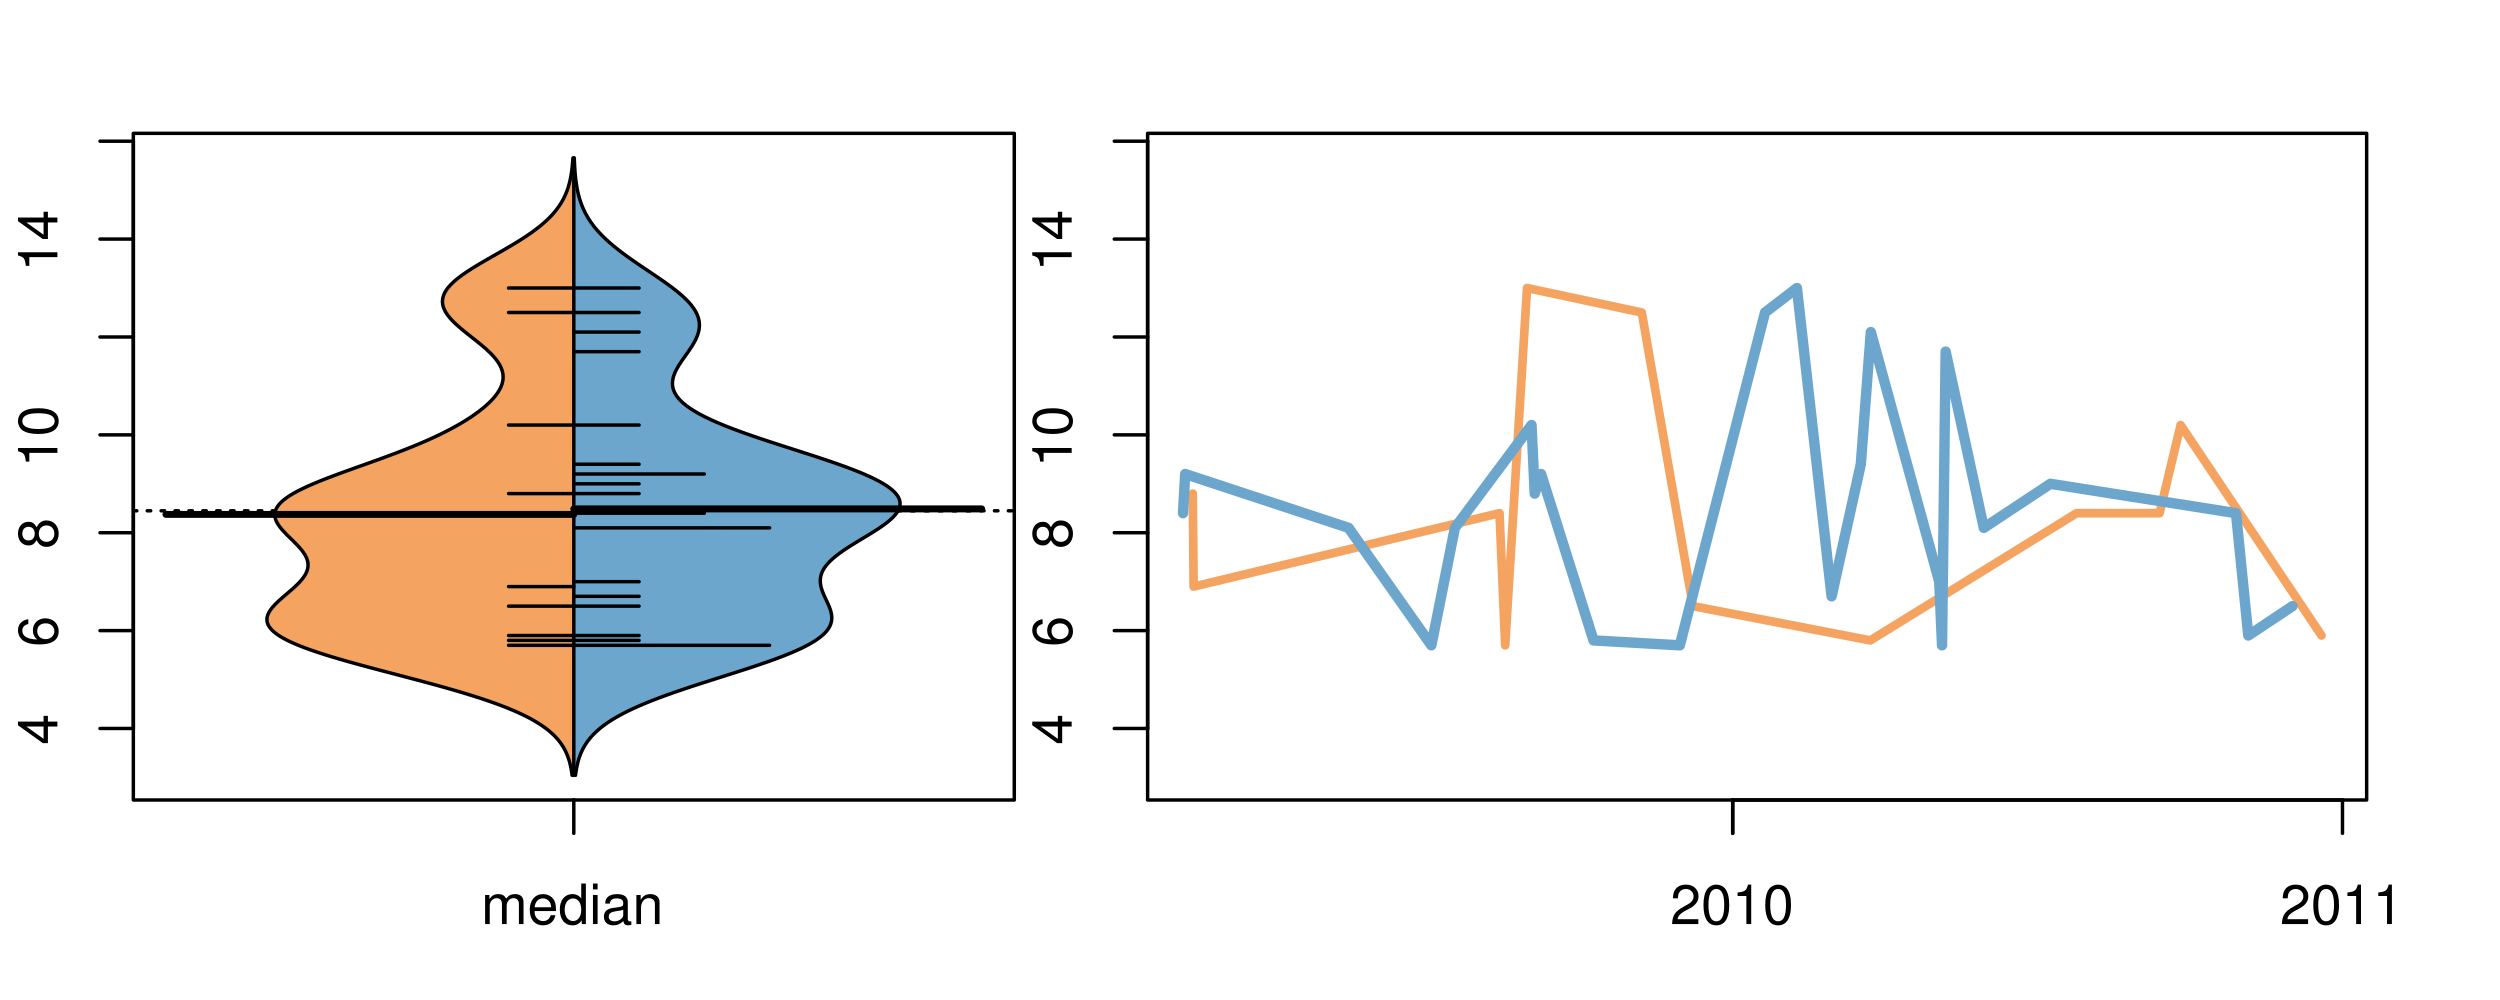 <?xml version="1.0" encoding="UTF-8"?>
<svg xmlns="http://www.w3.org/2000/svg" xmlns:xlink="http://www.w3.org/1999/xlink" width="540pt" height="216pt" viewBox="0 0 540 216" version="1.1">
<defs>
<g>
<symbol overflow="visible" id="glyph0-0">
<path style="stroke:none;" d="M -2.047 -3.922 L 0 -3.922 L 0 -4.984 L -2.047 -4.984 L -2.047 -6.234 L -2.984 -6.234 L -2.984 -4.984 L -8.516 -4.984 L -8.516 -4.203 L -3.156 -0.344 L -2.047 -0.344 Z M -2.984 -3.922 L -2.984 -1.266 L -6.703 -3.922 Z M -2.984 -3.922 "/>
</symbol>
<symbol overflow="visible" id="glyph0-1">
<path style="stroke:none;" d="M -6.281 -5.969 C -7.688 -5.766 -8.516 -4.859 -8.516 -3.562 C -8.516 -2.625 -8.047 -1.781 -7.297 -1.281 C -6.469 -0.75 -5.422 -0.516 -3.875 -0.516 C -2.453 -0.516 -1.531 -0.734 -0.781 -1.234 C -0.094 -1.688 0.281 -2.438 0.281 -3.375 C 0.281 -4.984 -0.922 -6.156 -2.594 -6.156 C -4.172 -6.156 -5.297 -5.078 -5.297 -3.547 C -5.297 -2.719 -4.969 -2.047 -4.344 -1.594 C -6.422 -1.609 -7.578 -2.281 -7.578 -3.484 C -7.578 -4.234 -7.109 -4.75 -6.281 -4.922 Z M -4.359 -3.422 C -4.359 -4.438 -3.641 -5.078 -2.516 -5.078 C -1.438 -5.078 -0.656 -4.359 -0.656 -3.391 C -0.656 -2.406 -1.469 -1.656 -2.562 -1.656 C -3.625 -1.656 -4.359 -2.375 -4.359 -3.422 Z M -4.359 -3.422 "/>
</symbol>
<symbol overflow="visible" id="glyph0-2">
<path style="stroke:none;" d="M -4.469 -4.688 C -5 -5.562 -5.438 -5.859 -6.234 -5.859 C -7.578 -5.859 -8.516 -4.812 -8.516 -3.297 C -8.516 -1.797 -7.578 -0.75 -6.234 -0.75 C -5.453 -0.75 -5.016 -1.031 -4.469 -1.891 C -4.016 -0.922 -3.297 -0.438 -2.359 -0.438 C -0.797 -0.438 0.281 -1.625 0.281 -3.297 C 0.281 -4.984 -0.797 -6.156 -2.359 -6.156 C -3.297 -6.156 -4.016 -5.672 -4.469 -4.688 Z M -7.578 -3.297 C -7.578 -4.203 -7.047 -4.781 -6.219 -4.781 C -5.422 -4.781 -4.891 -4.188 -4.891 -3.297 C -4.891 -2.406 -5.422 -1.828 -6.234 -1.828 C -7.047 -1.828 -7.578 -2.406 -7.578 -3.297 Z M -4.016 -3.297 C -4.016 -4.359 -3.344 -5.078 -2.344 -5.078 C -1.328 -5.078 -0.656 -4.359 -0.656 -3.281 C -0.656 -2.25 -1.344 -1.531 -2.344 -1.531 C -3.344 -1.531 -4.016 -2.25 -4.016 -3.297 Z M -4.016 -3.297 "/>
</symbol>
<symbol overflow="visible" id="glyph0-3">
<path style="stroke:none;" d="M -6.062 -3.109 L 0 -3.109 L 0 -4.156 L -8.516 -4.156 L -8.516 -3.469 C -7.203 -3.094 -7.016 -2.859 -6.812 -1.219 L -6.062 -1.219 Z M -6.062 -3.109 "/>
</symbol>
<symbol overflow="visible" id="glyph0-4">
<path style="stroke:none;" d="M -8.516 -3.297 C -8.516 -2.516 -8.156 -1.781 -7.578 -1.344 C -6.828 -0.797 -5.688 -0.516 -4.109 -0.516 C -1.25 -0.516 0.281 -1.469 0.281 -3.297 C 0.281 -5.094 -1.25 -6.078 -4.047 -6.078 C -5.703 -6.078 -6.797 -5.812 -7.578 -5.25 C -8.172 -4.812 -8.516 -4.109 -8.516 -3.297 Z M -7.578 -3.297 C -7.578 -4.438 -6.422 -5 -4.141 -5 C -1.734 -5 -0.594 -4.453 -0.594 -3.281 C -0.594 -2.156 -1.781 -1.594 -4.109 -1.594 C -6.438 -1.594 -7.578 -2.156 -7.578 -3.297 Z M -7.578 -3.297 "/>
</symbol>
<symbol overflow="visible" id="glyph0-5">
<path style="stroke:none;" d="M -8.75 -5.938 L -8.75 -4.938 L -5.5 -4.938 C -6.125 -4.531 -6.469 -3.859 -6.469 -3.016 C -6.469 -1.375 -5.156 -0.312 -3.156 -0.312 C -1.031 -0.312 0.281 -1.359 0.281 -3.047 C 0.281 -3.906 -0.047 -4.516 -0.828 -5.047 L 0 -5.047 L 0 -5.938 Z M -5.531 -3.188 C -5.531 -4.266 -4.578 -4.938 -3.078 -4.938 C -1.625 -4.938 -0.656 -4.25 -0.656 -3.188 C -0.656 -2.094 -1.625 -1.359 -3.094 -1.359 C -4.562 -1.359 -5.531 -2.094 -5.531 -3.188 Z M -5.531 -3.188 "/>
</symbol>
<symbol overflow="visible" id="glyph0-6">
<path style="stroke:none;" d="M -6.281 -3.094 L -6.281 -2.047 L -7.266 -2.047 C -7.688 -2.047 -7.906 -2.297 -7.906 -2.75 C -7.906 -2.828 -7.906 -2.875 -7.891 -3.094 L -8.719 -3.094 C -8.766 -2.875 -8.781 -2.734 -8.781 -2.531 C -8.781 -1.609 -8.25 -1.062 -7.359 -1.062 L -6.281 -1.062 L -6.281 -0.219 L -5.469 -0.219 L -5.469 -1.062 L 0 -1.062 L 0 -2.047 L -5.469 -2.047 L -5.469 -3.094 Z M -6.281 -3.094 "/>
</symbol>
<symbol overflow="visible" id="glyph0-7">
<path style="stroke:none;" d="M 1.516 -6.938 L 1.516 0.266 L 2.109 0.266 L 2.109 -6.938 Z M 1.516 -6.938 "/>
</symbol>
<symbol overflow="visible" id="glyph0-8">
<path style="stroke:none;" d="M -6.469 -3.266 C -6.469 -1.5 -5.203 -0.438 -3.094 -0.438 C -0.984 -0.438 0.281 -1.484 0.281 -3.281 C 0.281 -5.047 -0.984 -6.125 -3.047 -6.125 C -5.219 -6.125 -6.469 -5.078 -6.469 -3.266 Z M -5.547 -3.281 C -5.547 -4.406 -4.625 -5.078 -3.062 -5.078 C -1.578 -5.078 -0.641 -4.375 -0.641 -3.281 C -0.641 -2.156 -1.578 -1.469 -3.094 -1.469 C -4.609 -1.469 -5.547 -2.156 -5.547 -3.281 Z M -5.547 -3.281 "/>
</symbol>
<symbol overflow="visible" id="glyph0-9">
<path style="stroke:none;" d="M -8.75 -1.828 L -8.75 -0.812 L 0 -0.812 L 0 -1.828 Z M -8.75 -1.828 "/>
</symbol>
<symbol overflow="visible" id="glyph0-10">
<path style="stroke:none;" d="M -1.25 -2.297 L -1.25 -1.047 L 0 -1.047 L 0 -2.297 Z M -1.25 -2.297 "/>
</symbol>
<symbol overflow="visible" id="glyph0-11">
<path style="stroke:none;" d="M 0 -3.422 L -6.281 -5.828 L -6.281 -4.703 L -1.188 -2.922 L -6.281 -1.25 L -6.281 -0.125 L 0 -2.328 Z M 0 -3.422 "/>
</symbol>
<symbol overflow="visible" id="glyph0-12">
<path style="stroke:none;" d="M -0.594 -6.422 C -0.562 -6.312 -0.562 -6.266 -0.562 -6.203 C -0.562 -5.859 -0.75 -5.656 -1.062 -5.656 L -4.75 -5.656 C -5.875 -5.656 -6.469 -4.844 -6.469 -3.297 C -6.469 -2.391 -6.203 -1.625 -5.734 -1.219 C -5.406 -0.922 -5.047 -0.797 -4.422 -0.781 L -4.422 -1.781 C -5.203 -1.875 -5.547 -2.328 -5.547 -3.266 C -5.547 -4.156 -5.203 -4.672 -4.609 -4.672 L -4.344 -4.672 C -3.922 -4.672 -3.75 -4.422 -3.641 -3.625 C -3.469 -2.203 -3.422 -1.984 -3.266 -1.609 C -2.969 -0.875 -2.406 -0.5 -1.578 -0.5 C -0.438 -0.5 0.281 -1.297 0.281 -2.562 C 0.281 -3.359 0 -4 -0.641 -4.703 C -0.016 -4.781 0.281 -5.094 0.281 -5.734 C 0.281 -5.938 0.25 -6.094 0.172 -6.422 Z M -1.984 -4.672 C -1.641 -4.672 -1.438 -4.578 -1.156 -4.266 C -0.797 -3.859 -0.594 -3.375 -0.594 -2.781 C -0.594 -2 -0.969 -1.547 -1.609 -1.547 C -2.266 -1.547 -2.609 -1.984 -2.766 -3.062 C -2.906 -4.109 -2.953 -4.328 -3.109 -4.672 Z M -1.984 -4.672 "/>
</symbol>
<symbol overflow="visible" id="glyph0-13">
<path style="stroke:none;" d="M 0 -5.781 L -6.281 -5.781 L -6.281 -4.781 L -2.719 -4.781 C -1.438 -4.781 -0.594 -4.109 -0.594 -3.078 C -0.594 -2.281 -1.078 -1.781 -1.844 -1.781 L -6.281 -1.781 L -6.281 -0.781 L -1.438 -0.781 C -0.391 -0.781 0.281 -1.562 0.281 -2.781 C 0.281 -3.703 -0.047 -4.297 -0.875 -4.891 L 0 -4.891 Z M 0 -5.781 "/>
</symbol>
<symbol overflow="visible" id="glyph0-14">
<path style="stroke:none;" d="M -2.812 -6.156 C -3.766 -6.156 -4.344 -6.078 -4.812 -5.906 C -5.844 -5.5 -6.469 -4.531 -6.469 -3.359 C -6.469 -1.609 -5.125 -0.484 -3.062 -0.484 C -1 -0.484 0.281 -1.578 0.281 -3.344 C 0.281 -4.781 -0.547 -5.766 -1.906 -6.031 L -1.906 -5.016 C -1.078 -4.734 -0.641 -4.172 -0.641 -3.375 C -0.641 -2.734 -0.938 -2.203 -1.469 -1.859 C -1.828 -1.625 -2.188 -1.531 -2.812 -1.531 Z M -3.625 -1.547 C -4.781 -1.625 -5.547 -2.344 -5.547 -3.344 C -5.547 -4.328 -4.734 -5.094 -3.703 -5.094 C -3.672 -5.094 -3.641 -5.094 -3.625 -5.078 Z M -3.625 -1.547 "/>
</symbol>
<symbol overflow="visible" id="glyph1-0">
<path style="stroke:none;" d="M 0.844 -6.281 L 0.844 0 L 1.844 0 L 1.844 -3.953 C 1.844 -4.859 2.516 -5.594 3.328 -5.594 C 4.062 -5.594 4.484 -5.141 4.484 -4.328 L 4.484 0 L 5.5 0 L 5.5 -3.953 C 5.5 -4.859 6.156 -5.594 6.969 -5.594 C 7.703 -5.594 8.141 -5.125 8.141 -4.328 L 8.141 0 L 9.141 0 L 9.141 -4.719 C 9.141 -5.844 8.5 -6.469 7.312 -6.469 C 6.484 -6.469 5.969 -6.219 5.391 -5.516 C 5.016 -6.188 4.516 -6.469 3.703 -6.469 C 2.859 -6.469 2.297 -6.156 1.766 -5.406 L 1.766 -6.281 Z M 0.844 -6.281 "/>
</symbol>
<symbol overflow="visible" id="glyph1-1">
<path style="stroke:none;" d="M 6.156 -2.812 C 6.156 -3.766 6.078 -4.344 5.906 -4.812 C 5.5 -5.844 4.531 -6.469 3.359 -6.469 C 1.609 -6.469 0.484 -5.125 0.484 -3.062 C 0.484 -1 1.578 0.281 3.344 0.281 C 4.781 0.281 5.766 -0.547 6.031 -1.906 L 5.016 -1.906 C 4.734 -1.078 4.172 -0.641 3.375 -0.641 C 2.734 -0.641 2.203 -0.938 1.859 -1.469 C 1.625 -1.828 1.531 -2.188 1.531 -2.812 Z M 1.547 -3.625 C 1.625 -4.781 2.344 -5.547 3.344 -5.547 C 4.328 -5.547 5.094 -4.734 5.094 -3.703 C 5.094 -3.672 5.094 -3.641 5.078 -3.625 Z M 1.547 -3.625 "/>
</symbol>
<symbol overflow="visible" id="glyph1-2">
<path style="stroke:none;" d="M 5.938 -8.75 L 4.938 -8.75 L 4.938 -5.5 C 4.531 -6.125 3.859 -6.469 3.016 -6.469 C 1.375 -6.469 0.312 -5.156 0.312 -3.156 C 0.312 -1.031 1.359 0.281 3.047 0.281 C 3.906 0.281 4.516 -0.047 5.047 -0.828 L 5.047 0 L 5.938 0 Z M 3.188 -5.531 C 4.266 -5.531 4.938 -4.578 4.938 -3.078 C 4.938 -1.625 4.25 -0.656 3.188 -0.656 C 2.094 -0.656 1.359 -1.625 1.359 -3.094 C 1.359 -4.562 2.094 -5.531 3.188 -5.531 Z M 3.188 -5.531 "/>
</symbol>
<symbol overflow="visible" id="glyph1-3">
<path style="stroke:none;" d="M 1.797 -6.281 L 0.797 -6.281 L 0.797 0 L 1.797 0 Z M 1.797 -8.75 L 0.797 -8.75 L 0.797 -7.484 L 1.797 -7.484 Z M 1.797 -8.75 "/>
</symbol>
<symbol overflow="visible" id="glyph1-4">
<path style="stroke:none;" d="M 6.422 -0.594 C 6.312 -0.562 6.266 -0.562 6.203 -0.562 C 5.859 -0.562 5.656 -0.75 5.656 -1.062 L 5.656 -4.75 C 5.656 -5.875 4.844 -6.469 3.297 -6.469 C 2.391 -6.469 1.625 -6.203 1.219 -5.734 C 0.922 -5.406 0.797 -5.047 0.781 -4.422 L 1.781 -4.422 C 1.875 -5.203 2.328 -5.547 3.266 -5.547 C 4.156 -5.547 4.672 -5.203 4.672 -4.609 L 4.672 -4.344 C 4.672 -3.922 4.422 -3.75 3.625 -3.641 C 2.203 -3.469 1.984 -3.422 1.609 -3.266 C 0.875 -2.969 0.5 -2.406 0.5 -1.578 C 0.5 -0.438 1.297 0.281 2.562 0.281 C 3.359 0.281 4 0 4.703 -0.641 C 4.781 -0.016 5.094 0.281 5.734 0.281 C 5.938 0.281 6.094 0.25 6.422 0.172 Z M 4.672 -1.984 C 4.672 -1.641 4.578 -1.438 4.266 -1.156 C 3.859 -0.797 3.375 -0.594 2.781 -0.594 C 2 -0.594 1.547 -0.969 1.547 -1.609 C 1.547 -2.266 1.984 -2.609 3.062 -2.766 C 4.109 -2.906 4.328 -2.953 4.672 -3.109 Z M 4.672 -1.984 "/>
</symbol>
<symbol overflow="visible" id="glyph1-5">
<path style="stroke:none;" d="M 0.844 -6.281 L 0.844 0 L 1.844 0 L 1.844 -3.469 C 1.844 -4.75 2.516 -5.594 3.547 -5.594 C 4.344 -5.594 4.844 -5.109 4.844 -4.359 L 4.844 0 L 5.844 0 L 5.844 -4.75 C 5.844 -5.797 5.062 -6.469 3.859 -6.469 C 2.922 -6.469 2.312 -6.109 1.766 -5.234 L 1.766 -6.281 Z M 0.844 -6.281 "/>
</symbol>
<symbol overflow="visible" id="glyph1-6">
<path style="stroke:none;" d="M 6.078 -1.047 L 1.594 -1.047 C 1.703 -1.734 2.094 -2.188 3.125 -2.797 L 4.328 -3.438 C 5.516 -4.094 6.125 -4.969 6.125 -6.016 C 6.125 -6.719 5.844 -7.375 5.344 -7.844 C 4.844 -8.297 4.219 -8.516 3.406 -8.516 C 2.328 -8.516 1.531 -8.125 1.062 -7.406 C 0.75 -6.953 0.625 -6.422 0.594 -5.562 L 1.656 -5.562 C 1.688 -6.125 1.766 -6.484 1.906 -6.75 C 2.188 -7.266 2.734 -7.578 3.375 -7.578 C 4.328 -7.578 5.047 -6.906 5.047 -5.984 C 5.047 -5.312 4.656 -4.734 3.906 -4.312 L 2.797 -3.688 C 1.016 -2.672 0.5 -1.875 0.406 0 L 6.078 0 Z M 6.078 -1.047 "/>
</symbol>
<symbol overflow="visible" id="glyph1-7">
<path style="stroke:none;" d="M 3.297 -8.516 C 2.516 -8.516 1.781 -8.156 1.344 -7.578 C 0.797 -6.828 0.516 -5.688 0.516 -4.109 C 0.516 -1.25 1.469 0.281 3.297 0.281 C 5.094 0.281 6.078 -1.25 6.078 -4.047 C 6.078 -5.703 5.812 -6.797 5.25 -7.578 C 4.812 -8.172 4.109 -8.516 3.297 -8.516 Z M 3.297 -7.578 C 4.438 -7.578 5 -6.422 5 -4.141 C 5 -1.734 4.453 -0.594 3.281 -0.594 C 2.156 -0.594 1.594 -1.781 1.594 -4.109 C 1.594 -6.438 2.156 -7.578 3.297 -7.578 Z M 3.297 -7.578 "/>
</symbol>
<symbol overflow="visible" id="glyph1-8">
<path style="stroke:none;" d="M 3.109 -6.062 L 3.109 0 L 4.156 0 L 4.156 -8.516 L 3.469 -8.516 C 3.094 -7.203 2.859 -7.016 1.219 -6.812 L 1.219 -6.062 Z M 3.109 -6.062 "/>
</symbol>
</g>
<clipPath id="clip1">
  <path d="M 28.801 28.801 L 220.086 28.801 L 220.086 173.801 L 28.801 173.801 Z M 28.801 28.801 "/>
</clipPath>
<clipPath id="clip2">
  <path d="M 247.887 28.801 L 512.199 28.801 L 512.199 173.801 L 247.887 173.801 Z M 247.887 28.801 "/>
</clipPath>
<clipPath id="clip3">
  <path d="M 233.484 14.398 L 526.598 14.398 L 526.598 188.199 L 233.484 188.199 Z M 233.484 14.398 "/>
</clipPath>
<clipPath id="clip4">
  <path d="M 247.887 28.801 L 512.199 28.801 L 512.199 173.801 L 247.887 173.801 Z M 247.887 28.801 "/>
</clipPath>
</defs>
<g id="surface1011">
<path style="fill:none;stroke-width:0.75;stroke-linecap:round;stroke-linejoin:round;stroke:rgb(0%,0%,0%);stroke-opacity:1;stroke-miterlimit:10;" d="M 28.801 172.801 L 219.086 172.801 L 219.086 28.801 L 28.801 28.801 L 28.801 172.801 "/>
<path style="fill:none;stroke-width:0.75;stroke-linecap:round;stroke-linejoin:round;stroke:rgb(0%,0%,0%);stroke-opacity:1;stroke-miterlimit:10;" d="M 28.801 157.355 L 28.801 30.5 "/>
<path style="fill:none;stroke-width:0.75;stroke-linecap:round;stroke-linejoin:round;stroke:rgb(0%,0%,0%);stroke-opacity:1;stroke-miterlimit:10;" d="M 28.801 157.355 L 21.602 157.355 "/>
<path style="fill:none;stroke-width:0.75;stroke-linecap:round;stroke-linejoin:round;stroke:rgb(0%,0%,0%);stroke-opacity:1;stroke-miterlimit:10;" d="M 28.801 136.215 L 21.602 136.215 "/>
<path style="fill:none;stroke-width:0.75;stroke-linecap:round;stroke-linejoin:round;stroke:rgb(0%,0%,0%);stroke-opacity:1;stroke-miterlimit:10;" d="M 28.801 115.07 L 21.602 115.07 "/>
<path style="fill:none;stroke-width:0.75;stroke-linecap:round;stroke-linejoin:round;stroke:rgb(0%,0%,0%);stroke-opacity:1;stroke-miterlimit:10;" d="M 28.801 93.93 L 21.602 93.93 "/>
<path style="fill:none;stroke-width:0.75;stroke-linecap:round;stroke-linejoin:round;stroke:rgb(0%,0%,0%);stroke-opacity:1;stroke-miterlimit:10;" d="M 28.801 72.785 L 21.602 72.785 "/>
<path style="fill:none;stroke-width:0.75;stroke-linecap:round;stroke-linejoin:round;stroke:rgb(0%,0%,0%);stroke-opacity:1;stroke-miterlimit:10;" d="M 28.801 51.645 L 21.602 51.645 "/>
<path style="fill:none;stroke-width:0.75;stroke-linecap:round;stroke-linejoin:round;stroke:rgb(0%,0%,0%);stroke-opacity:1;stroke-miterlimit:10;" d="M 28.801 30.5 L 21.602 30.5 "/>
<g style="fill:rgb(0%,0%,0%);fill-opacity:1;">
  <use xlink:href="#glyph0-0" x="12.396" y="160.855"/>
</g>
<g style="fill:rgb(0%,0%,0%);fill-opacity:1;">
  <use xlink:href="#glyph0-1" x="12.396" y="139.715"/>
</g>
<g style="fill:rgb(0%,0%,0%);fill-opacity:1;">
  <use xlink:href="#glyph0-2" x="12.396" y="118.57"/>
</g>
<g style="fill:rgb(0%,0%,0%);fill-opacity:1;">
  <use xlink:href="#glyph0-3" x="12.396" y="100.93"/>
  <use xlink:href="#glyph0-4" x="12.396" y="94.258"/>
</g>
<g style="fill:rgb(0%,0%,0%);fill-opacity:1;">
  <use xlink:href="#glyph0-3" x="12.396" y="58.645"/>
  <use xlink:href="#glyph0-0" x="12.396" y="51.973"/>
</g>
<path style="fill:none;stroke-width:0.75;stroke-linecap:round;stroke-linejoin:round;stroke:rgb(0%,0%,0%);stroke-opacity:1;stroke-miterlimit:10;" d="M 123.941 172.801 L 123.941 172.801 "/>
<path style="fill:none;stroke-width:0.75;stroke-linecap:round;stroke-linejoin:round;stroke:rgb(0%,0%,0%);stroke-opacity:1;stroke-miterlimit:10;" d="M 123.941 172.801 L 123.941 180 "/>
<g style="fill:rgb(0%,0%,0%);fill-opacity:1;">
  <use xlink:href="#glyph1-0" x="103.941" y="199.596"/>
  <use xlink:href="#glyph1-1" x="113.938" y="199.596"/>
  <use xlink:href="#glyph1-2" x="120.609" y="199.596"/>
  <use xlink:href="#glyph1-3" x="127.281" y="199.596"/>
  <use xlink:href="#glyph1-4" x="129.945" y="199.596"/>
  <use xlink:href="#glyph1-5" x="136.617" y="199.596"/>
</g>
<g clip-path="url(#clip1)" clip-rule="nonzero">
<path style="fill:none;stroke-width:0.75;stroke-linecap:round;stroke-linejoin:round;stroke:rgb(0%,0%,0%);stroke-opacity:1;stroke-dasharray:0.75,2.25;stroke-miterlimit:10;" d="M 28.801 110.328 L 219.086 110.328 "/>
<path style=" stroke:none;fill-rule:nonzero;fill:rgb(95.686%,64.314%,37.647%);fill-opacity:1;" d="M 123.941 34.133 L 123.754 34.133 L 123.734 34.395 L 123.719 34.656 L 123.699 34.918 L 123.676 35.176 L 123.629 35.699 L 123.574 36.223 L 123.543 36.48 L 123.512 36.742 L 123.477 37.004 L 123.438 37.266 L 123.398 37.523 L 123.312 38.047 L 123.211 38.57 L 123.156 38.828 L 123.098 39.09 L 123.035 39.352 L 122.969 39.613 L 122.898 39.875 L 122.824 40.133 L 122.746 40.395 L 122.664 40.656 L 122.574 40.918 L 122.48 41.18 L 122.383 41.438 L 122.277 41.699 L 122.168 41.961 L 122.055 42.223 L 121.93 42.484 L 121.805 42.742 L 121.672 43.004 L 121.531 43.266 L 121.383 43.527 L 121.227 43.789 L 121.066 44.047 L 120.898 44.309 L 120.539 44.832 L 120.344 45.094 L 120.145 45.352 L 119.938 45.613 L 119.719 45.875 L 119.492 46.137 L 119.262 46.398 L 119.016 46.656 L 118.766 46.918 L 118.508 47.18 L 118.234 47.441 L 117.957 47.703 L 117.672 47.961 L 117.375 48.223 L 117.07 48.484 L 116.754 48.746 L 116.434 49.008 L 116.102 49.266 L 115.758 49.527 L 115.41 49.789 L 115.055 50.051 L 114.688 50.312 L 114.312 50.57 L 113.934 50.832 L 113.145 51.355 L 112.742 51.617 L 112.328 51.875 L 111.914 52.137 L 111.488 52.398 L 110.629 52.922 L 110.188 53.18 L 109.746 53.441 L 109.301 53.703 L 108.395 54.227 L 107.941 54.484 L 106.57 55.27 L 106.113 55.527 L 104.754 56.312 L 104.305 56.574 L 103.859 56.832 L 102.984 57.355 L 102.559 57.617 L 102.137 57.879 L 101.719 58.137 L 100.914 58.66 L 100.527 58.922 L 100.152 59.184 L 99.781 59.441 L 99.43 59.703 L 99.086 59.965 L 98.754 60.227 L 98.441 60.488 L 98.137 60.746 L 97.852 61.008 L 97.582 61.27 L 97.32 61.531 L 97.082 61.793 L 96.859 62.051 L 96.648 62.312 L 96.461 62.574 L 96.289 62.836 L 96.133 63.098 L 96 63.355 L 95.883 63.617 L 95.781 63.879 L 95.707 64.141 L 95.645 64.402 L 95.602 64.66 L 95.578 64.922 L 95.57 65.184 L 95.586 65.445 L 95.621 65.707 L 95.664 65.965 L 95.738 66.227 L 95.824 66.488 L 95.926 66.75 L 96.051 67.012 L 96.184 67.27 L 96.336 67.531 L 96.508 67.793 L 96.688 68.055 L 96.887 68.316 L 97.102 68.574 L 97.324 68.836 L 97.562 69.098 L 97.812 69.359 L 98.07 69.621 L 98.344 69.879 L 98.625 70.141 L 98.914 70.402 L 99.211 70.664 L 99.516 70.926 L 99.824 71.184 L 100.145 71.445 L 100.461 71.707 L 100.789 71.969 L 101.113 72.23 L 101.441 72.488 L 101.773 72.75 L 102.102 73.012 L 102.434 73.273 L 102.762 73.531 L 103.41 74.055 L 103.73 74.316 L 104.043 74.578 L 104.352 74.836 L 104.656 75.098 L 104.953 75.359 L 105.238 75.621 L 105.52 75.883 L 105.793 76.141 L 106.051 76.402 L 106.305 76.664 L 106.547 76.926 L 106.773 77.188 L 106.992 77.445 L 107.199 77.707 L 107.391 77.969 L 107.574 78.23 L 107.742 78.492 L 107.895 78.75 L 108.039 79.012 L 108.164 79.273 L 108.277 79.535 L 108.379 79.797 L 108.461 80.055 L 108.531 80.316 L 108.59 80.578 L 108.629 80.84 L 108.656 81.102 L 108.668 81.359 L 108.664 81.621 L 108.652 81.883 L 108.617 82.145 L 108.57 82.406 L 108.516 82.664 L 108.438 82.926 L 108.352 83.188 L 108.254 83.449 L 108.137 83.711 L 108.008 83.969 L 107.867 84.23 L 107.715 84.492 L 107.551 84.754 L 107.371 85.016 L 107.18 85.273 L 106.98 85.535 L 106.762 85.797 L 106.535 86.059 L 106.301 86.32 L 106.051 86.578 L 105.793 86.84 L 105.523 87.102 L 105.242 87.363 L 104.949 87.625 L 104.648 87.883 L 104.336 88.145 L 104.016 88.406 L 103.684 88.668 L 103.34 88.93 L 102.988 89.188 L 102.625 89.449 L 102.254 89.711 L 101.875 89.973 L 101.48 90.234 L 101.078 90.492 L 100.668 90.754 L 100.246 91.016 L 99.816 91.277 L 99.371 91.539 L 98.922 91.797 L 98.461 92.059 L 97.988 92.32 L 97.504 92.582 L 97.016 92.84 L 96.508 93.102 L 95.996 93.363 L 95.473 93.625 L 94.938 93.887 L 94.391 94.145 L 93.836 94.406 L 93.27 94.668 L 92.695 94.93 L 92.105 95.191 L 91.508 95.449 L 90.902 95.711 L 90.281 95.973 L 89.652 96.234 L 89.016 96.496 L 88.367 96.754 L 87.711 97.016 L 87.047 97.277 L 86.371 97.539 L 85.691 97.801 L 85 98.059 L 84.305 98.32 L 83.602 98.582 L 82.891 98.844 L 82.176 99.105 L 81.457 99.363 L 80.734 99.625 L 79.281 100.148 L 78.551 100.41 L 77.82 100.668 L 76.359 101.191 L 75.633 101.453 L 74.91 101.715 L 74.191 101.973 L 73.477 102.234 L 72.77 102.496 L 72.07 102.758 L 71.375 103.02 L 70.699 103.277 L 70.027 103.539 L 69.367 103.801 L 68.723 104.062 L 68.09 104.324 L 67.477 104.582 L 66.879 104.844 L 66.293 105.105 L 65.73 105.367 L 65.188 105.629 L 64.66 105.887 L 64.164 106.148 L 63.68 106.41 L 63.219 106.672 L 62.789 106.934 L 62.379 107.191 L 61.992 107.453 L 61.637 107.715 L 61.297 107.977 L 60.992 108.238 L 60.711 108.496 L 60.449 108.758 L 60.227 109.02 L 60.027 109.281 L 59.848 109.543 L 59.703 109.801 L 59.582 110.062 L 59.484 110.324 L 59.422 110.586 L 59.375 110.844 L 59.355 111.105 L 59.363 111.367 L 59.391 111.629 L 59.445 111.891 L 59.52 112.148 L 59.609 112.41 L 59.73 112.672 L 59.867 112.934 L 60.016 113.195 L 60.191 113.453 L 60.375 113.715 L 60.574 113.977 L 60.789 114.238 L 61.008 114.5 L 61.246 114.758 L 61.488 115.02 L 61.738 115.281 L 61.996 115.543 L 62.258 115.805 L 62.523 116.062 L 62.789 116.324 L 63.059 116.586 L 63.324 116.848 L 63.844 117.367 L 64.098 117.629 L 64.344 117.891 L 64.586 118.152 L 64.816 118.414 L 65.035 118.672 L 65.246 118.934 L 65.438 119.195 L 65.621 119.457 L 65.793 119.719 L 65.941 119.977 L 66.078 120.238 L 66.199 120.5 L 66.301 120.762 L 66.387 121.023 L 66.453 121.281 L 66.496 121.543 L 66.531 121.805 L 66.535 122.066 L 66.523 122.328 L 66.5 122.586 L 66.445 122.848 L 66.375 123.109 L 66.289 123.371 L 66.18 123.633 L 66.059 123.891 L 65.914 124.152 L 65.754 124.414 L 65.578 124.676 L 65.387 124.938 L 65.176 125.195 L 64.957 125.457 L 64.719 125.719 L 64.473 125.98 L 64.215 126.242 L 63.945 126.5 L 63.668 126.762 L 63.383 127.023 L 62.789 127.547 L 62.488 127.805 L 61.574 128.59 L 61.27 128.848 L 60.965 129.109 L 60.379 129.633 L 60.098 129.895 L 59.824 130.152 L 59.559 130.414 L 59.305 130.676 L 59.066 130.938 L 58.84 131.199 L 58.633 131.457 L 58.441 131.719 L 58.262 131.98 L 58.113 132.242 L 57.977 132.504 L 57.859 132.762 L 57.777 133.023 L 57.711 133.285 L 57.668 133.547 L 57.656 133.809 L 57.668 134.066 L 57.707 134.328 L 57.777 134.59 L 57.867 134.852 L 58 135.113 L 58.156 135.371 L 58.336 135.633 L 58.562 135.895 L 58.809 136.156 L 59.086 136.418 L 59.402 136.676 L 59.742 136.938 L 60.113 137.199 L 60.523 137.461 L 60.953 137.723 L 61.426 137.98 L 61.926 138.242 L 62.445 138.504 L 63.008 138.766 L 63.598 139.027 L 64.207 139.285 L 64.855 139.547 L 65.523 139.809 L 66.219 140.07 L 66.945 140.332 L 67.688 140.59 L 68.457 140.852 L 69.254 141.113 L 70.062 141.375 L 70.898 141.637 L 71.754 141.895 L 72.621 142.156 L 73.516 142.418 L 74.422 142.68 L 75.34 142.941 L 76.273 143.199 L 77.215 143.461 L 78.172 143.723 L 79.137 143.984 L 80.109 144.246 L 81.09 144.504 L 82.074 144.766 L 83.062 145.027 L 84.059 145.289 L 85.051 145.551 L 86.047 145.809 L 88.031 146.332 L 89.02 146.594 L 90.004 146.852 L 90.98 147.113 L 91.953 147.375 L 92.918 147.637 L 93.875 147.898 L 94.82 148.156 L 95.758 148.418 L 96.684 148.68 L 97.594 148.941 L 98.496 149.203 L 99.383 149.461 L 100.25 149.723 L 101.109 149.984 L 101.953 150.246 L 102.773 150.508 L 103.586 150.766 L 104.375 151.027 L 105.148 151.289 L 105.906 151.551 L 106.641 151.812 L 107.363 152.07 L 108.066 152.332 L 108.742 152.594 L 109.406 152.855 L 110.055 153.117 L 110.676 153.375 L 111.285 153.637 L 111.871 153.898 L 112.438 154.16 L 112.988 154.422 L 113.52 154.68 L 114.031 154.941 L 114.527 155.203 L 115 155.465 L 115.457 155.727 L 115.902 155.984 L 116.32 156.246 L 116.727 156.508 L 117.117 156.77 L 117.488 157.031 L 117.848 157.289 L 118.188 157.551 L 118.512 157.812 L 118.828 158.074 L 119.121 158.336 L 119.406 158.594 L 119.68 158.855 L 119.934 159.117 L 120.176 159.379 L 120.41 159.641 L 120.629 159.898 L 120.84 160.16 L 121.035 160.422 L 121.223 160.684 L 121.402 160.945 L 121.566 161.203 L 121.723 161.465 L 121.875 161.727 L 122.016 161.988 L 122.145 162.25 L 122.273 162.508 L 122.387 162.77 L 122.496 163.031 L 122.602 163.293 L 122.695 163.555 L 122.789 163.812 L 122.953 164.336 L 123.027 164.598 L 123.094 164.855 L 123.16 165.117 L 123.223 165.379 L 123.277 165.641 L 123.328 165.902 L 123.379 166.16 L 123.465 166.684 L 123.504 166.945 L 123.539 167.207 L 123.57 167.465 L 123.941 167.465 Z M 123.941 34.133 "/>
<path style="fill:none;stroke-width:0.75;stroke-linecap:round;stroke-linejoin:round;stroke:rgb(0%,0%,0%);stroke-opacity:1;stroke-miterlimit:10;" d="M 123.941 34.133 L 123.754 34.133 L 123.734 34.395 L 123.719 34.656 L 123.699 34.918 L 123.676 35.176 L 123.629 35.699 L 123.574 36.223 L 123.543 36.48 L 123.512 36.742 L 123.477 37.004 L 123.438 37.266 L 123.398 37.523 L 123.312 38.047 L 123.211 38.57 L 123.156 38.828 L 123.098 39.09 L 123.035 39.352 L 122.969 39.613 L 122.898 39.875 L 122.824 40.133 L 122.746 40.395 L 122.664 40.656 L 122.574 40.918 L 122.48 41.18 L 122.383 41.438 L 122.277 41.699 L 122.168 41.961 L 122.055 42.223 L 121.93 42.484 L 121.805 42.742 L 121.672 43.004 L 121.531 43.266 L 121.383 43.527 L 121.227 43.789 L 121.066 44.047 L 120.898 44.309 L 120.539 44.832 L 120.344 45.094 L 120.145 45.352 L 119.938 45.613 L 119.719 45.875 L 119.492 46.137 L 119.262 46.398 L 119.016 46.656 L 118.766 46.918 L 118.508 47.18 L 118.234 47.441 L 117.957 47.703 L 117.672 47.961 L 117.375 48.223 L 117.07 48.484 L 116.754 48.746 L 116.434 49.008 L 116.102 49.266 L 115.758 49.527 L 115.41 49.789 L 115.055 50.051 L 114.688 50.312 L 114.312 50.57 L 113.934 50.832 L 113.145 51.355 L 112.742 51.617 L 112.328 51.875 L 111.914 52.137 L 111.488 52.398 L 110.629 52.922 L 110.188 53.18 L 109.746 53.441 L 109.301 53.703 L 108.395 54.227 L 107.941 54.484 L 106.57 55.27 L 106.113 55.527 L 104.754 56.312 L 104.305 56.574 L 103.859 56.832 L 102.984 57.355 L 102.559 57.617 L 102.137 57.879 L 101.719 58.137 L 100.914 58.66 L 100.527 58.922 L 100.152 59.184 L 99.781 59.441 L 99.43 59.703 L 99.086 59.965 L 98.754 60.227 L 98.441 60.488 L 98.137 60.746 L 97.852 61.008 L 97.582 61.27 L 97.32 61.531 L 97.082 61.793 L 96.859 62.051 L 96.648 62.312 L 96.461 62.574 L 96.289 62.836 L 96.133 63.098 L 96 63.355 L 95.883 63.617 L 95.781 63.879 L 95.707 64.141 L 95.645 64.402 L 95.602 64.66 L 95.578 64.922 L 95.57 65.184 L 95.586 65.445 L 95.621 65.707 L 95.664 65.965 L 95.738 66.227 L 95.824 66.488 L 95.926 66.75 L 96.051 67.012 L 96.184 67.27 L 96.336 67.531 L 96.508 67.793 L 96.688 68.055 L 96.887 68.316 L 97.102 68.574 L 97.324 68.836 L 97.562 69.098 L 97.812 69.359 L 98.07 69.621 L 98.344 69.879 L 98.625 70.141 L 98.914 70.402 L 99.211 70.664 L 99.516 70.926 L 99.824 71.184 L 100.145 71.445 L 100.461 71.707 L 100.789 71.969 L 101.113 72.23 L 101.441 72.488 L 101.773 72.75 L 102.102 73.012 L 102.434 73.273 L 102.762 73.531 L 103.41 74.055 L 103.73 74.316 L 104.043 74.578 L 104.352 74.836 L 104.656 75.098 L 104.953 75.359 L 105.238 75.621 L 105.52 75.883 L 105.793 76.141 L 106.051 76.402 L 106.305 76.664 L 106.547 76.926 L 106.773 77.188 L 106.992 77.445 L 107.199 77.707 L 107.391 77.969 L 107.574 78.23 L 107.742 78.492 L 107.895 78.75 L 108.039 79.012 L 108.164 79.273 L 108.277 79.535 L 108.379 79.797 L 108.461 80.055 L 108.531 80.316 L 108.59 80.578 L 108.629 80.84 L 108.656 81.102 L 108.668 81.359 L 108.664 81.621 L 108.652 81.883 L 108.617 82.145 L 108.57 82.406 L 108.516 82.664 L 108.438 82.926 L 108.352 83.188 L 108.254 83.449 L 108.137 83.711 L 108.008 83.969 L 107.867 84.23 L 107.715 84.492 L 107.551 84.754 L 107.371 85.016 L 107.18 85.273 L 106.98 85.535 L 106.762 85.797 L 106.535 86.059 L 106.301 86.32 L 106.051 86.578 L 105.793 86.84 L 105.523 87.102 L 105.242 87.363 L 104.949 87.625 L 104.648 87.883 L 104.336 88.145 L 104.016 88.406 L 103.684 88.668 L 103.34 88.93 L 102.988 89.188 L 102.625 89.449 L 102.254 89.711 L 101.875 89.973 L 101.48 90.234 L 101.078 90.492 L 100.668 90.754 L 100.246 91.016 L 99.816 91.277 L 99.371 91.539 L 98.922 91.797 L 98.461 92.059 L 97.988 92.32 L 97.504 92.582 L 97.016 92.84 L 96.508 93.102 L 95.996 93.363 L 95.473 93.625 L 94.938 93.887 L 94.391 94.145 L 93.836 94.406 L 93.27 94.668 L 92.695 94.93 L 92.105 95.191 L 91.508 95.449 L 90.902 95.711 L 90.281 95.973 L 89.652 96.234 L 89.016 96.496 L 88.367 96.754 L 87.711 97.016 L 87.047 97.277 L 86.371 97.539 L 85.691 97.801 L 85 98.059 L 84.305 98.32 L 83.602 98.582 L 82.891 98.844 L 82.176 99.105 L 81.457 99.363 L 80.734 99.625 L 79.281 100.148 L 78.551 100.41 L 77.82 100.668 L 76.359 101.191 L 75.633 101.453 L 74.91 101.715 L 74.191 101.973 L 73.477 102.234 L 72.77 102.496 L 72.07 102.758 L 71.375 103.02 L 70.699 103.277 L 70.027 103.539 L 69.367 103.801 L 68.723 104.062 L 68.09 104.324 L 67.477 104.582 L 66.879 104.844 L 66.293 105.105 L 65.73 105.367 L 65.188 105.629 L 64.66 105.887 L 64.164 106.148 L 63.68 106.41 L 63.219 106.672 L 62.789 106.934 L 62.379 107.191 L 61.992 107.453 L 61.637 107.715 L 61.297 107.977 L 60.992 108.238 L 60.711 108.496 L 60.449 108.758 L 60.227 109.02 L 60.027 109.281 L 59.848 109.543 L 59.703 109.801 L 59.582 110.062 L 59.484 110.324 L 59.422 110.586 L 59.375 110.844 L 59.355 111.105 L 59.363 111.367 L 59.391 111.629 L 59.445 111.891 L 59.52 112.148 L 59.609 112.41 L 59.73 112.672 L 59.867 112.934 L 60.016 113.195 L 60.191 113.453 L 60.375 113.715 L 60.574 113.977 L 60.789 114.238 L 61.008 114.5 L 61.246 114.758 L 61.488 115.02 L 61.738 115.281 L 61.996 115.543 L 62.258 115.805 L 62.523 116.062 L 62.789 116.324 L 63.059 116.586 L 63.324 116.848 L 63.844 117.367 L 64.098 117.629 L 64.344 117.891 L 64.586 118.152 L 64.816 118.414 L 65.035 118.672 L 65.246 118.934 L 65.438 119.195 L 65.621 119.457 L 65.793 119.719 L 65.941 119.977 L 66.078 120.238 L 66.199 120.5 L 66.301 120.762 L 66.387 121.023 L 66.453 121.281 L 66.496 121.543 L 66.531 121.805 L 66.535 122.066 L 66.523 122.328 L 66.5 122.586 L 66.445 122.848 L 66.375 123.109 L 66.289 123.371 L 66.18 123.633 L 66.059 123.891 L 65.914 124.152 L 65.754 124.414 L 65.578 124.676 L 65.387 124.938 L 65.176 125.195 L 64.957 125.457 L 64.719 125.719 L 64.473 125.98 L 64.215 126.242 L 63.945 126.5 L 63.668 126.762 L 63.383 127.023 L 62.789 127.547 L 62.488 127.805 L 61.574 128.59 L 61.27 128.848 L 60.965 129.109 L 60.379 129.633 L 60.098 129.895 L 59.824 130.152 L 59.559 130.414 L 59.305 130.676 L 59.066 130.938 L 58.84 131.199 L 58.633 131.457 L 58.441 131.719 L 58.262 131.98 L 58.113 132.242 L 57.977 132.504 L 57.859 132.762 L 57.777 133.023 L 57.711 133.285 L 57.668 133.547 L 57.656 133.809 L 57.668 134.066 L 57.707 134.328 L 57.777 134.59 L 57.867 134.852 L 58 135.113 L 58.156 135.371 L 58.336 135.633 L 58.562 135.895 L 58.809 136.156 L 59.086 136.418 L 59.402 136.676 L 59.742 136.938 L 60.113 137.199 L 60.523 137.461 L 60.953 137.723 L 61.426 137.98 L 61.926 138.242 L 62.445 138.504 L 63.008 138.766 L 63.598 139.027 L 64.207 139.285 L 64.855 139.547 L 65.523 139.809 L 66.219 140.07 L 66.945 140.332 L 67.688 140.59 L 68.457 140.852 L 69.254 141.113 L 70.062 141.375 L 70.898 141.637 L 71.754 141.895 L 72.621 142.156 L 73.516 142.418 L 74.422 142.68 L 75.34 142.941 L 76.273 143.199 L 77.215 143.461 L 78.172 143.723 L 79.137 143.984 L 80.109 144.246 L 81.09 144.504 L 82.074 144.766 L 83.062 145.027 L 84.059 145.289 L 85.051 145.551 L 86.047 145.809 L 88.031 146.332 L 89.02 146.594 L 90.004 146.852 L 90.98 147.113 L 91.953 147.375 L 92.918 147.637 L 93.875 147.898 L 94.82 148.156 L 95.758 148.418 L 96.684 148.68 L 97.594 148.941 L 98.496 149.203 L 99.383 149.461 L 100.25 149.723 L 101.109 149.984 L 101.953 150.246 L 102.773 150.508 L 103.586 150.766 L 104.375 151.027 L 105.148 151.289 L 105.906 151.551 L 106.641 151.812 L 107.363 152.07 L 108.066 152.332 L 108.742 152.594 L 109.406 152.855 L 110.055 153.117 L 110.676 153.375 L 111.285 153.637 L 111.871 153.898 L 112.438 154.16 L 112.988 154.422 L 113.52 154.68 L 114.031 154.941 L 114.527 155.203 L 115 155.465 L 115.457 155.727 L 115.902 155.984 L 116.32 156.246 L 116.727 156.508 L 117.117 156.77 L 117.488 157.031 L 117.848 157.289 L 118.188 157.551 L 118.512 157.812 L 118.828 158.074 L 119.121 158.336 L 119.406 158.594 L 119.68 158.855 L 119.934 159.117 L 120.176 159.379 L 120.41 159.641 L 120.629 159.898 L 120.84 160.16 L 121.035 160.422 L 121.223 160.684 L 121.402 160.945 L 121.566 161.203 L 121.723 161.465 L 121.875 161.727 L 122.016 161.988 L 122.145 162.25 L 122.273 162.508 L 122.387 162.77 L 122.496 163.031 L 122.602 163.293 L 122.695 163.555 L 122.789 163.812 L 122.953 164.336 L 123.027 164.598 L 123.094 164.855 L 123.16 165.117 L 123.223 165.379 L 123.277 165.641 L 123.328 165.902 L 123.379 166.16 L 123.465 166.684 L 123.504 166.945 L 123.539 167.207 L 123.57 167.465 L 123.941 167.465 "/>
<path style=" stroke:none;fill-rule:nonzero;fill:rgb(42.353%,65.098%,80.392%);fill-opacity:1;" d="M 123.941 167.465 L 124.309 167.465 L 124.344 167.207 L 124.375 166.945 L 124.414 166.684 L 124.5 166.16 L 124.547 165.902 L 124.648 165.379 L 124.707 165.117 L 124.77 164.855 L 124.836 164.598 L 124.906 164.336 L 124.98 164.074 L 125.062 163.812 L 125.148 163.555 L 125.242 163.293 L 125.34 163.031 L 125.441 162.77 L 125.551 162.508 L 125.672 162.25 L 125.797 161.988 L 125.926 161.727 L 126.066 161.465 L 126.215 161.203 L 126.371 160.945 L 126.539 160.684 L 126.711 160.422 L 126.895 160.16 L 127.09 159.898 L 127.293 159.641 L 127.508 159.379 L 127.734 159.117 L 127.969 158.855 L 128.223 158.594 L 128.48 158.336 L 128.754 158.074 L 129.039 157.812 L 129.34 157.551 L 129.648 157.289 L 129.977 157.031 L 130.312 156.77 L 130.668 156.508 L 131.039 156.246 L 131.418 155.984 L 131.816 155.727 L 132.23 155.465 L 132.652 155.203 L 133.102 154.941 L 133.559 154.68 L 134.031 154.422 L 134.523 154.16 L 135.027 153.898 L 135.551 153.637 L 136.09 153.375 L 136.641 153.117 L 137.211 152.855 L 137.793 152.594 L 138.391 152.332 L 139.008 152.07 L 139.637 151.812 L 140.277 151.551 L 140.941 151.289 L 141.613 151.027 L 142.297 150.766 L 143 150.508 L 143.711 150.246 L 144.434 149.984 L 145.172 149.723 L 145.918 149.461 L 146.676 149.203 L 147.441 148.941 L 148.219 148.68 L 149.004 148.418 L 149.797 148.156 L 150.594 147.898 L 152.211 147.375 L 153.844 146.852 L 154.664 146.594 L 155.484 146.332 L 156.309 146.07 L 157.129 145.809 L 157.949 145.551 L 159.582 145.027 L 161.191 144.504 L 161.988 144.246 L 162.773 143.984 L 163.555 143.723 L 164.324 143.461 L 165.082 143.199 L 165.832 142.941 L 166.566 142.68 L 167.285 142.418 L 167.996 142.156 L 168.68 141.895 L 169.355 141.637 L 170.012 141.375 L 170.648 141.113 L 171.27 140.852 L 171.871 140.59 L 172.449 140.332 L 173.012 140.07 L 173.547 139.809 L 174.062 139.547 L 174.562 139.285 L 175.027 139.027 L 175.477 138.766 L 175.906 138.504 L 176.305 138.242 L 176.684 137.98 L 177.039 137.723 L 177.367 137.461 L 177.68 137.199 L 177.961 136.938 L 178.219 136.676 L 178.461 136.418 L 178.672 136.156 L 178.863 135.895 L 179.039 135.633 L 179.184 135.371 L 179.309 135.113 L 179.418 134.852 L 179.5 134.59 L 179.57 134.328 L 179.621 134.066 L 179.648 133.809 L 179.664 133.547 L 179.66 133.285 L 179.641 133.023 L 179.609 132.762 L 179.562 132.504 L 179.504 132.242 L 179.438 131.98 L 179.355 131.719 L 179.266 131.457 L 179.172 131.199 L 179.066 130.938 L 178.957 130.676 L 178.723 130.152 L 178.602 129.895 L 178.477 129.633 L 178.113 128.848 L 177.996 128.59 L 177.883 128.328 L 177.672 127.805 L 177.578 127.547 L 177.492 127.285 L 177.414 127.023 L 177.348 126.762 L 177.289 126.5 L 177.242 126.242 L 177.211 125.98 L 177.188 125.719 L 177.18 125.457 L 177.191 125.195 L 177.211 124.938 L 177.246 124.676 L 177.301 124.414 L 177.367 124.152 L 177.453 123.891 L 177.559 123.633 L 177.672 123.371 L 177.809 123.109 L 177.961 122.848 L 178.129 122.586 L 178.316 122.328 L 178.52 122.066 L 178.738 121.805 L 178.977 121.543 L 179.23 121.281 L 179.496 121.023 L 179.781 120.762 L 180.078 120.5 L 180.391 120.238 L 180.719 119.977 L 181.055 119.719 L 181.41 119.457 L 181.773 119.195 L 182.148 118.934 L 182.535 118.672 L 182.93 118.414 L 183.328 118.152 L 184.156 117.629 L 184.578 117.367 L 185.004 117.109 L 185.863 116.586 L 186.73 116.062 L 187.16 115.805 L 187.59 115.543 L 188.016 115.281 L 188.852 114.758 L 189.262 114.5 L 189.66 114.238 L 190.051 113.977 L 190.43 113.715 L 190.801 113.453 L 191.16 113.195 L 191.5 112.934 L 191.828 112.672 L 192.145 112.41 L 192.438 112.148 L 192.719 111.891 L 192.98 111.629 L 193.219 111.367 L 193.441 111.105 L 193.645 110.844 L 193.82 110.586 L 193.98 110.324 L 194.113 110.062 L 194.219 109.801 L 194.312 109.543 L 194.367 109.281 L 194.402 109.02 L 194.418 108.758 L 194.398 108.496 L 194.355 108.238 L 194.293 107.977 L 194.191 107.715 L 194.074 107.453 L 193.922 107.191 L 193.746 106.934 L 193.547 106.672 L 193.312 106.41 L 193.059 106.148 L 192.781 105.887 L 192.465 105.629 L 192.129 105.367 L 191.773 105.105 L 191.383 104.844 L 190.973 104.582 L 190.535 104.324 L 190.074 104.062 L 189.594 103.801 L 189.082 103.539 L 188.555 103.277 L 188.008 103.02 L 187.43 102.758 L 186.84 102.496 L 186.23 102.234 L 185.598 101.973 L 184.949 101.715 L 184.285 101.453 L 183.602 101.191 L 182.906 100.93 L 182.195 100.668 L 181.469 100.41 L 180.734 100.148 L 179.98 99.887 L 179.223 99.625 L 178.453 99.363 L 177.672 99.105 L 176.887 98.844 L 176.098 98.582 L 175.297 98.32 L 174.492 98.059 L 173.688 97.801 L 172.875 97.539 L 172.066 97.277 L 171.25 97.016 L 170.441 96.754 L 169.629 96.496 L 168.012 95.973 L 167.207 95.711 L 166.414 95.449 L 165.621 95.191 L 164.832 94.93 L 163.285 94.406 L 162.523 94.145 L 161.777 93.887 L 161.031 93.625 L 160.305 93.363 L 159.59 93.102 L 158.883 92.84 L 158.191 92.582 L 157.516 92.32 L 156.852 92.059 L 156.207 91.797 L 155.574 91.539 L 154.957 91.277 L 154.363 91.016 L 153.777 90.754 L 153.215 90.492 L 152.672 90.234 L 152.141 89.973 L 151.633 89.711 L 151.145 89.449 L 150.668 89.188 L 150.223 88.93 L 149.789 88.668 L 149.375 88.406 L 148.988 88.145 L 148.613 87.883 L 148.262 87.625 L 147.934 87.363 L 147.617 87.102 L 147.328 86.84 L 147.059 86.578 L 146.801 86.32 L 146.574 86.059 L 146.363 85.797 L 146.164 85.535 L 145.996 85.273 L 145.84 85.016 L 145.703 84.754 L 145.59 84.492 L 145.488 84.23 L 145.406 83.969 L 145.348 83.711 L 145.297 83.449 L 145.266 83.188 L 145.254 82.926 L 145.25 82.664 L 145.27 82.406 L 145.301 82.145 L 145.344 81.883 L 145.402 81.621 L 145.473 81.359 L 145.555 81.102 L 145.648 80.84 L 145.754 80.578 L 145.871 80.316 L 145.996 80.055 L 146.129 79.797 L 146.27 79.535 L 146.574 79.012 L 146.738 78.75 L 146.906 78.492 L 147.078 78.23 L 147.254 77.969 L 147.434 77.707 L 147.617 77.445 L 147.801 77.188 L 148.168 76.664 L 148.355 76.402 L 148.539 76.141 L 148.719 75.883 L 148.898 75.621 L 149.074 75.359 L 149.246 75.098 L 149.414 74.836 L 149.578 74.578 L 149.734 74.316 L 149.887 74.055 L 150.031 73.793 L 150.168 73.531 L 150.297 73.273 L 150.418 73.012 L 150.527 72.75 L 150.633 72.488 L 150.723 72.23 L 150.805 71.969 L 150.879 71.707 L 150.938 71.445 L 150.988 71.184 L 151.027 70.926 L 151.051 70.664 L 151.07 70.402 L 151.07 70.141 L 151.059 69.879 L 151.039 69.621 L 151 69.359 L 150.949 69.098 L 150.891 68.836 L 150.812 68.574 L 150.727 68.316 L 150.625 68.055 L 150.512 67.793 L 150.387 67.531 L 150.246 67.27 L 150.09 67.012 L 149.93 66.75 L 149.75 66.488 L 149.559 66.227 L 149.363 65.965 L 149.145 65.707 L 148.922 65.445 L 148.688 65.184 L 148.438 64.922 L 148.18 64.66 L 147.914 64.402 L 147.633 64.141 L 147.348 63.879 L 147.051 63.617 L 146.742 63.355 L 146.434 63.098 L 146.109 62.836 L 145.777 62.574 L 145.441 62.312 L 145.098 62.051 L 144.75 61.793 L 144.395 61.531 L 143.668 61.008 L 143.297 60.746 L 142.926 60.488 L 142.168 59.965 L 141.785 59.703 L 141.398 59.441 L 141.012 59.184 L 140.238 58.66 L 139.848 58.398 L 139.461 58.137 L 139.07 57.879 L 138.297 57.355 L 137.914 57.094 L 137.535 56.832 L 137.152 56.574 L 136.777 56.312 L 136.035 55.789 L 135.668 55.527 L 135.309 55.27 L 134.949 55.008 L 134.598 54.746 L 134.25 54.484 L 133.906 54.227 L 133.57 53.965 L 133.238 53.703 L 132.914 53.441 L 132.598 53.18 L 132.281 52.922 L 131.977 52.66 L 131.676 52.398 L 131.379 52.137 L 131.094 51.875 L 130.812 51.617 L 130.539 51.355 L 130.273 51.094 L 130.012 50.832 L 129.758 50.57 L 129.516 50.312 L 129.273 50.051 L 129.043 49.789 L 128.816 49.527 L 128.598 49.266 L 128.387 49.008 L 128.184 48.746 L 127.984 48.484 L 127.793 48.223 L 127.609 47.961 L 127.434 47.703 L 127.262 47.441 L 127.094 47.18 L 126.938 46.918 L 126.785 46.656 L 126.637 46.398 L 126.496 46.137 L 126.359 45.875 L 126.23 45.613 L 126.109 45.352 L 125.988 45.094 L 125.875 44.832 L 125.766 44.57 L 125.562 44.047 L 125.469 43.789 L 125.379 43.527 L 125.215 43.004 L 125.137 42.742 L 125.062 42.484 L 124.93 41.961 L 124.867 41.699 L 124.809 41.438 L 124.75 41.18 L 124.648 40.656 L 124.602 40.395 L 124.559 40.133 L 124.516 39.875 L 124.477 39.613 L 124.371 38.828 L 124.344 38.57 L 124.312 38.309 L 124.285 38.047 L 124.238 37.523 L 124.215 37.266 L 124.176 36.742 L 124.16 36.48 L 124.141 36.223 L 124.125 35.961 L 124.113 35.699 L 124.098 35.438 L 124.086 35.176 L 124.074 34.918 L 124.062 34.656 L 124.047 34.133 L 123.941 34.133 Z M 123.941 167.465 "/>
<path style="fill:none;stroke-width:0.75;stroke-linecap:round;stroke-linejoin:round;stroke:rgb(0%,0%,0%);stroke-opacity:1;stroke-miterlimit:10;" d="M 123.941 167.465 L 124.309 167.465 L 124.344 167.207 L 124.375 166.945 L 124.414 166.684 L 124.5 166.16 L 124.547 165.902 L 124.648 165.379 L 124.707 165.117 L 124.77 164.855 L 124.836 164.598 L 124.906 164.336 L 124.98 164.074 L 125.062 163.812 L 125.148 163.555 L 125.242 163.293 L 125.34 163.031 L 125.441 162.77 L 125.551 162.508 L 125.672 162.25 L 125.797 161.988 L 125.926 161.727 L 126.066 161.465 L 126.215 161.203 L 126.371 160.945 L 126.539 160.684 L 126.711 160.422 L 126.895 160.16 L 127.09 159.898 L 127.293 159.641 L 127.508 159.379 L 127.734 159.117 L 127.969 158.855 L 128.223 158.594 L 128.48 158.336 L 128.754 158.074 L 129.039 157.812 L 129.34 157.551 L 129.648 157.289 L 129.977 157.031 L 130.312 156.77 L 130.668 156.508 L 131.039 156.246 L 131.418 155.984 L 131.816 155.727 L 132.23 155.465 L 132.652 155.203 L 133.102 154.941 L 133.559 154.68 L 134.031 154.422 L 134.523 154.16 L 135.027 153.898 L 135.551 153.637 L 136.09 153.375 L 136.641 153.117 L 137.211 152.855 L 137.793 152.594 L 138.391 152.332 L 139.008 152.07 L 139.637 151.812 L 140.277 151.551 L 140.941 151.289 L 141.613 151.027 L 142.297 150.766 L 143 150.508 L 143.711 150.246 L 144.434 149.984 L 145.172 149.723 L 145.918 149.461 L 146.676 149.203 L 147.441 148.941 L 148.219 148.68 L 149.004 148.418 L 149.797 148.156 L 150.594 147.898 L 152.211 147.375 L 153.844 146.852 L 154.664 146.594 L 155.484 146.332 L 156.309 146.07 L 157.129 145.809 L 157.949 145.551 L 159.582 145.027 L 161.191 144.504 L 161.988 144.246 L 162.773 143.984 L 163.555 143.723 L 164.324 143.461 L 165.082 143.199 L 165.832 142.941 L 166.566 142.68 L 167.285 142.418 L 167.996 142.156 L 168.68 141.895 L 169.355 141.637 L 170.012 141.375 L 170.648 141.113 L 171.27 140.852 L 171.871 140.59 L 172.449 140.332 L 173.012 140.07 L 173.547 139.809 L 174.062 139.547 L 174.562 139.285 L 175.027 139.027 L 175.477 138.766 L 175.906 138.504 L 176.305 138.242 L 176.684 137.98 L 177.039 137.723 L 177.367 137.461 L 177.68 137.199 L 177.961 136.938 L 178.219 136.676 L 178.461 136.418 L 178.672 136.156 L 178.863 135.895 L 179.039 135.633 L 179.184 135.371 L 179.309 135.113 L 179.418 134.852 L 179.5 134.59 L 179.57 134.328 L 179.621 134.066 L 179.648 133.809 L 179.664 133.547 L 179.66 133.285 L 179.641 133.023 L 179.609 132.762 L 179.562 132.504 L 179.504 132.242 L 179.438 131.98 L 179.355 131.719 L 179.266 131.457 L 179.172 131.199 L 179.066 130.938 L 178.957 130.676 L 178.723 130.152 L 178.602 129.895 L 178.477 129.633 L 178.113 128.848 L 177.996 128.59 L 177.883 128.328 L 177.672 127.805 L 177.578 127.547 L 177.492 127.285 L 177.414 127.023 L 177.348 126.762 L 177.289 126.5 L 177.242 126.242 L 177.211 125.98 L 177.188 125.719 L 177.18 125.457 L 177.191 125.195 L 177.211 124.938 L 177.246 124.676 L 177.301 124.414 L 177.367 124.152 L 177.453 123.891 L 177.559 123.633 L 177.672 123.371 L 177.809 123.109 L 177.961 122.848 L 178.129 122.586 L 178.316 122.328 L 178.52 122.066 L 178.738 121.805 L 178.977 121.543 L 179.23 121.281 L 179.496 121.023 L 179.781 120.762 L 180.078 120.5 L 180.391 120.238 L 180.719 119.977 L 181.055 119.719 L 181.41 119.457 L 181.773 119.195 L 182.148 118.934 L 182.535 118.672 L 182.93 118.414 L 183.328 118.152 L 184.156 117.629 L 184.578 117.367 L 185.004 117.109 L 185.863 116.586 L 186.73 116.062 L 187.16 115.805 L 187.59 115.543 L 188.016 115.281 L 188.852 114.758 L 189.262 114.5 L 189.66 114.238 L 190.051 113.977 L 190.43 113.715 L 190.801 113.453 L 191.16 113.195 L 191.5 112.934 L 191.828 112.672 L 192.145 112.41 L 192.438 112.148 L 192.719 111.891 L 192.98 111.629 L 193.219 111.367 L 193.441 111.105 L 193.645 110.844 L 193.82 110.586 L 193.98 110.324 L 194.113 110.062 L 194.219 109.801 L 194.312 109.543 L 194.367 109.281 L 194.402 109.02 L 194.418 108.758 L 194.398 108.496 L 194.355 108.238 L 194.293 107.977 L 194.191 107.715 L 194.074 107.453 L 193.922 107.191 L 193.746 106.934 L 193.547 106.672 L 193.312 106.41 L 193.059 106.148 L 192.781 105.887 L 192.465 105.629 L 192.129 105.367 L 191.773 105.105 L 191.383 104.844 L 190.973 104.582 L 190.535 104.324 L 190.074 104.062 L 189.594 103.801 L 189.082 103.539 L 188.555 103.277 L 188.008 103.02 L 187.43 102.758 L 186.84 102.496 L 186.23 102.234 L 185.598 101.973 L 184.949 101.715 L 184.285 101.453 L 183.602 101.191 L 182.906 100.93 L 182.195 100.668 L 181.469 100.41 L 180.734 100.148 L 179.98 99.887 L 179.223 99.625 L 178.453 99.363 L 177.672 99.105 L 176.887 98.844 L 176.098 98.582 L 175.297 98.32 L 174.492 98.059 L 173.688 97.801 L 172.875 97.539 L 172.066 97.277 L 171.25 97.016 L 170.441 96.754 L 169.629 96.496 L 168.012 95.973 L 167.207 95.711 L 166.414 95.449 L 165.621 95.191 L 164.832 94.93 L 163.285 94.406 L 162.523 94.145 L 161.777 93.887 L 161.031 93.625 L 160.305 93.363 L 159.59 93.102 L 158.883 92.84 L 158.191 92.582 L 157.516 92.32 L 156.852 92.059 L 156.207 91.797 L 155.574 91.539 L 154.957 91.277 L 154.363 91.016 L 153.777 90.754 L 153.215 90.492 L 152.672 90.234 L 152.141 89.973 L 151.633 89.711 L 151.145 89.449 L 150.668 89.188 L 150.223 88.93 L 149.789 88.668 L 149.375 88.406 L 148.988 88.145 L 148.613 87.883 L 148.262 87.625 L 147.934 87.363 L 147.617 87.102 L 147.328 86.84 L 147.059 86.578 L 146.801 86.32 L 146.574 86.059 L 146.363 85.797 L 146.164 85.535 L 145.996 85.273 L 145.84 85.016 L 145.703 84.754 L 145.59 84.492 L 145.488 84.23 L 145.406 83.969 L 145.348 83.711 L 145.297 83.449 L 145.266 83.188 L 145.254 82.926 L 145.25 82.664 L 145.27 82.406 L 145.301 82.145 L 145.344 81.883 L 145.402 81.621 L 145.473 81.359 L 145.555 81.102 L 145.648 80.84 L 145.754 80.578 L 145.871 80.316 L 145.996 80.055 L 146.129 79.797 L 146.27 79.535 L 146.574 79.012 L 146.738 78.75 L 146.906 78.492 L 147.078 78.23 L 147.254 77.969 L 147.434 77.707 L 147.617 77.445 L 147.801 77.188 L 148.168 76.664 L 148.355 76.402 L 148.539 76.141 L 148.719 75.883 L 148.898 75.621 L 149.074 75.359 L 149.246 75.098 L 149.414 74.836 L 149.578 74.578 L 149.734 74.316 L 149.887 74.055 L 150.031 73.793 L 150.168 73.531 L 150.297 73.273 L 150.418 73.012 L 150.527 72.75 L 150.633 72.488 L 150.723 72.23 L 150.805 71.969 L 150.879 71.707 L 150.938 71.445 L 150.988 71.184 L 151.027 70.926 L 151.051 70.664 L 151.07 70.402 L 151.07 70.141 L 151.059 69.879 L 151.039 69.621 L 151 69.359 L 150.949 69.098 L 150.891 68.836 L 150.812 68.574 L 150.727 68.316 L 150.625 68.055 L 150.512 67.793 L 150.387 67.531 L 150.246 67.27 L 150.09 67.012 L 149.93 66.75 L 149.75 66.488 L 149.559 66.227 L 149.363 65.965 L 149.145 65.707 L 148.922 65.445 L 148.688 65.184 L 148.438 64.922 L 148.18 64.66 L 147.914 64.402 L 147.633 64.141 L 147.348 63.879 L 147.051 63.617 L 146.742 63.355 L 146.434 63.098 L 146.109 62.836 L 145.777 62.574 L 145.441 62.312 L 145.098 62.051 L 144.75 61.793 L 144.395 61.531 L 143.668 61.008 L 143.297 60.746 L 142.926 60.488 L 142.168 59.965 L 141.785 59.703 L 141.398 59.441 L 141.012 59.184 L 140.238 58.66 L 139.848 58.398 L 139.461 58.137 L 139.07 57.879 L 138.297 57.355 L 137.914 57.094 L 137.535 56.832 L 137.152 56.574 L 136.777 56.312 L 136.035 55.789 L 135.668 55.527 L 135.309 55.27 L 134.949 55.008 L 134.598 54.746 L 134.25 54.484 L 133.906 54.227 L 133.57 53.965 L 133.238 53.703 L 132.914 53.441 L 132.598 53.18 L 132.281 52.922 L 131.977 52.66 L 131.676 52.398 L 131.379 52.137 L 131.094 51.875 L 130.812 51.617 L 130.539 51.355 L 130.273 51.094 L 130.012 50.832 L 129.758 50.57 L 129.516 50.312 L 129.273 50.051 L 129.043 49.789 L 128.816 49.527 L 128.598 49.266 L 128.387 49.008 L 128.184 48.746 L 127.984 48.484 L 127.793 48.223 L 127.609 47.961 L 127.434 47.703 L 127.262 47.441 L 127.094 47.18 L 126.938 46.918 L 126.785 46.656 L 126.637 46.398 L 126.496 46.137 L 126.359 45.875 L 126.23 45.613 L 126.109 45.352 L 125.988 45.094 L 125.875 44.832 L 125.766 44.57 L 125.562 44.047 L 125.469 43.789 L 125.379 43.527 L 125.215 43.004 L 125.137 42.742 L 125.062 42.484 L 124.93 41.961 L 124.867 41.699 L 124.809 41.438 L 124.75 41.18 L 124.648 40.656 L 124.602 40.395 L 124.559 40.133 L 124.516 39.875 L 124.477 39.613 L 124.371 38.828 L 124.344 38.57 L 124.312 38.309 L 124.285 38.047 L 124.238 37.523 L 124.215 37.266 L 124.176 36.742 L 124.16 36.48 L 124.141 36.223 L 124.125 35.961 L 124.113 35.699 L 124.098 35.438 L 124.086 35.176 L 124.074 34.918 L 124.062 34.656 L 124.047 34.133 L 123.941 34.133 "/>
<path style="fill:none;stroke-width:1.5;stroke-linecap:round;stroke-linejoin:round;stroke:rgb(0%,0%,0%);stroke-opacity:1;stroke-miterlimit:10;" d="M 35.848 111.105 L 123.941 111.105 "/>
<path style="fill:none;stroke-width:1.5;stroke-linecap:round;stroke-linejoin:round;stroke:rgb(0%,0%,0%);stroke-opacity:1;stroke-miterlimit:10;" d="M 123.941 109.922 L 212.039 109.922 "/>
<path style="fill:none;stroke-width:0.75;stroke-linecap:round;stroke-linejoin:round;stroke:rgb(0%,0%,0%);stroke-opacity:1;stroke-miterlimit:10;" d="M 109.848 139.387 L 123.941 139.387 "/>
<path style="fill:none;stroke-width:0.75;stroke-linecap:round;stroke-linejoin:round;stroke:rgb(0%,0%,0%);stroke-opacity:1;stroke-miterlimit:10;" d="M 109.848 138.328 L 123.941 138.328 "/>
<path style="fill:none;stroke-width:0.75;stroke-linecap:round;stroke-linejoin:round;stroke:rgb(0%,0%,0%);stroke-opacity:1;stroke-miterlimit:10;" d="M 109.848 137.27 L 123.941 137.27 "/>
<path style="fill:none;stroke-width:0.75;stroke-linecap:round;stroke-linejoin:round;stroke:rgb(0%,0%,0%);stroke-opacity:1;stroke-miterlimit:10;" d="M 109.848 130.93 L 123.941 130.93 "/>
<path style="fill:none;stroke-width:0.75;stroke-linecap:round;stroke-linejoin:round;stroke:rgb(0%,0%,0%);stroke-opacity:1;stroke-miterlimit:10;" d="M 109.848 126.699 L 123.941 126.699 "/>
<path style="fill:none;stroke-width:0.75;stroke-linecap:round;stroke-linejoin:round;stroke:rgb(0%,0%,0%);stroke-opacity:1;stroke-miterlimit:10;" d="M 81.656 110.844 L 123.941 110.844 "/>
<path style="fill:none;stroke-width:0.75;stroke-linecap:round;stroke-linejoin:round;stroke:rgb(0%,0%,0%);stroke-opacity:1;stroke-miterlimit:10;" d="M 109.848 106.613 L 123.941 106.613 "/>
<path style="fill:none;stroke-width:0.75;stroke-linecap:round;stroke-linejoin:round;stroke:rgb(0%,0%,0%);stroke-opacity:1;stroke-miterlimit:10;" d="M 109.848 91.812 L 123.941 91.812 "/>
<path style="fill:none;stroke-width:0.75;stroke-linecap:round;stroke-linejoin:round;stroke:rgb(0%,0%,0%);stroke-opacity:1;stroke-miterlimit:10;" d="M 109.848 67.5 L 123.941 67.5 "/>
<path style="fill:none;stroke-width:0.75;stroke-linecap:round;stroke-linejoin:round;stroke:rgb(0%,0%,0%);stroke-opacity:1;stroke-miterlimit:10;" d="M 109.848 62.215 L 123.941 62.215 "/>
<path style="fill:none;stroke-width:0.75;stroke-linecap:round;stroke-linejoin:round;stroke:rgb(0%,0%,0%);stroke-opacity:1;stroke-miterlimit:10;" d="M 123.941 139.387 L 166.23 139.387 "/>
<path style="fill:none;stroke-width:0.75;stroke-linecap:round;stroke-linejoin:round;stroke:rgb(0%,0%,0%);stroke-opacity:1;stroke-miterlimit:10;" d="M 123.941 138.328 L 138.039 138.328 "/>
<path style="fill:none;stroke-width:0.75;stroke-linecap:round;stroke-linejoin:round;stroke:rgb(0%,0%,0%);stroke-opacity:1;stroke-miterlimit:10;" d="M 123.941 137.27 L 138.039 137.27 "/>
<path style="fill:none;stroke-width:0.75;stroke-linecap:round;stroke-linejoin:round;stroke:rgb(0%,0%,0%);stroke-opacity:1;stroke-miterlimit:10;" d="M 123.941 130.93 L 138.039 130.93 "/>
<path style="fill:none;stroke-width:0.75;stroke-linecap:round;stroke-linejoin:round;stroke:rgb(0%,0%,0%);stroke-opacity:1;stroke-miterlimit:10;" d="M 123.941 128.812 L 138.039 128.812 "/>
<path style="fill:none;stroke-width:0.75;stroke-linecap:round;stroke-linejoin:round;stroke:rgb(0%,0%,0%);stroke-opacity:1;stroke-miterlimit:10;" d="M 123.941 125.645 L 138.039 125.645 "/>
<path style="fill:none;stroke-width:0.75;stroke-linecap:round;stroke-linejoin:round;stroke:rgb(0%,0%,0%);stroke-opacity:1;stroke-miterlimit:10;" d="M 123.941 114.016 L 166.23 114.016 "/>
<path style="fill:none;stroke-width:0.75;stroke-linecap:round;stroke-linejoin:round;stroke:rgb(0%,0%,0%);stroke-opacity:1;stroke-miterlimit:10;" d="M 123.941 110.844 L 152.133 110.844 "/>
<path style="fill:none;stroke-width:0.75;stroke-linecap:round;stroke-linejoin:round;stroke:rgb(0%,0%,0%);stroke-opacity:1;stroke-miterlimit:10;" d="M 123.941 106.613 L 138.039 106.613 "/>
<path style="fill:none;stroke-width:0.75;stroke-linecap:round;stroke-linejoin:round;stroke:rgb(0%,0%,0%);stroke-opacity:1;stroke-miterlimit:10;" d="M 123.941 104.5 L 138.039 104.5 "/>
<path style="fill:none;stroke-width:0.75;stroke-linecap:round;stroke-linejoin:round;stroke:rgb(0%,0%,0%);stroke-opacity:1;stroke-miterlimit:10;" d="M 123.941 102.387 L 152.133 102.387 "/>
<path style="fill:none;stroke-width:0.75;stroke-linecap:round;stroke-linejoin:round;stroke:rgb(0%,0%,0%);stroke-opacity:1;stroke-miterlimit:10;" d="M 123.941 100.27 L 138.039 100.27 "/>
<path style="fill:none;stroke-width:0.75;stroke-linecap:round;stroke-linejoin:round;stroke:rgb(0%,0%,0%);stroke-opacity:1;stroke-miterlimit:10;" d="M 123.941 91.812 L 138.039 91.812 "/>
<path style="fill:none;stroke-width:0.75;stroke-linecap:round;stroke-linejoin:round;stroke:rgb(0%,0%,0%);stroke-opacity:1;stroke-miterlimit:10;" d="M 123.941 75.957 L 138.039 75.957 "/>
<path style="fill:none;stroke-width:0.75;stroke-linecap:round;stroke-linejoin:round;stroke:rgb(0%,0%,0%);stroke-opacity:1;stroke-miterlimit:10;" d="M 123.941 71.73 L 138.039 71.73 "/>
<path style="fill:none;stroke-width:0.75;stroke-linecap:round;stroke-linejoin:round;stroke:rgb(0%,0%,0%);stroke-opacity:1;stroke-miterlimit:10;" d="M 123.941 67.5 L 138.039 67.5 "/>
<path style="fill:none;stroke-width:0.75;stroke-linecap:round;stroke-linejoin:round;stroke:rgb(0%,0%,0%);stroke-opacity:1;stroke-miterlimit:10;" d="M 123.941 62.215 L 138.039 62.215 "/>
<path style="fill:none;stroke-width:0.75;stroke-linecap:round;stroke-linejoin:round;stroke:rgb(0%,0%,0%);stroke-opacity:1;stroke-miterlimit:10;" d="M 123.941 167.465 L 123.941 34.133 "/>
</g>
<g clip-path="url(#clip2)" clip-rule="nonzero">
<path style="fill:none;stroke-width:1.875;stroke-linecap:round;stroke-linejoin:round;stroke:rgb(95.686%,64.314%,37.647%);stroke-opacity:1;stroke-miterlimit:10;" d="M 257.637 106.613 L 257.824 126.699 L 323.895 110.844 L 325.121 139.387 L 329.84 62.215 L 354.625 67.5 L 365.684 130.93 L 403.98 138.328 L 448.543 110.844 L 466.465 110.844 L 471.012 91.812 L 501.449 137.27 "/>
</g>
<path style="fill:none;stroke-width:0.75;stroke-linecap:round;stroke-linejoin:round;stroke:rgb(0%,0%,0%);stroke-opacity:1;stroke-miterlimit:10;" d="M 374.262 172.801 L 505.977 172.801 "/>
<path style="fill:none;stroke-width:0.75;stroke-linecap:round;stroke-linejoin:round;stroke:rgb(0%,0%,0%);stroke-opacity:1;stroke-miterlimit:10;" d="M 374.262 172.801 L 374.262 180 "/>
<path style="fill:none;stroke-width:0.75;stroke-linecap:round;stroke-linejoin:round;stroke:rgb(0%,0%,0%);stroke-opacity:1;stroke-miterlimit:10;" d="M 374.262 172.801 L 374.262 180 "/>
<path style="fill:none;stroke-width:0.75;stroke-linecap:round;stroke-linejoin:round;stroke:rgb(0%,0%,0%);stroke-opacity:1;stroke-miterlimit:10;" d="M 505.977 172.801 L 505.977 180 "/>
<g style="fill:rgb(0%,0%,0%);fill-opacity:1;">
  <use xlink:href="#glyph1-6" x="360.762" y="199.596"/>
  <use xlink:href="#glyph1-7" x="367.434" y="199.596"/>
  <use xlink:href="#glyph1-8" x="374.105" y="199.596"/>
  <use xlink:href="#glyph1-7" x="380.777" y="199.596"/>
</g>
<g style="fill:rgb(0%,0%,0%);fill-opacity:1;">
  <use xlink:href="#glyph1-6" x="492.477" y="199.596"/>
  <use xlink:href="#glyph1-7" x="499.148" y="199.596"/>
  <use xlink:href="#glyph1-8" x="505.82" y="199.596"/>
  <use xlink:href="#glyph1-8" x="512.492" y="199.596"/>
</g>
<path style="fill:none;stroke-width:0.75;stroke-linecap:round;stroke-linejoin:round;stroke:rgb(0%,0%,0%);stroke-opacity:1;stroke-miterlimit:10;" d="M 247.887 157.355 L 247.887 30.5 "/>
<path style="fill:none;stroke-width:0.75;stroke-linecap:round;stroke-linejoin:round;stroke:rgb(0%,0%,0%);stroke-opacity:1;stroke-miterlimit:10;" d="M 247.887 157.355 L 240.688 157.355 "/>
<path style="fill:none;stroke-width:0.75;stroke-linecap:round;stroke-linejoin:round;stroke:rgb(0%,0%,0%);stroke-opacity:1;stroke-miterlimit:10;" d="M 247.887 136.215 L 240.688 136.215 "/>
<path style="fill:none;stroke-width:0.75;stroke-linecap:round;stroke-linejoin:round;stroke:rgb(0%,0%,0%);stroke-opacity:1;stroke-miterlimit:10;" d="M 247.887 115.07 L 240.688 115.07 "/>
<path style="fill:none;stroke-width:0.75;stroke-linecap:round;stroke-linejoin:round;stroke:rgb(0%,0%,0%);stroke-opacity:1;stroke-miterlimit:10;" d="M 247.887 93.93 L 240.688 93.93 "/>
<path style="fill:none;stroke-width:0.75;stroke-linecap:round;stroke-linejoin:round;stroke:rgb(0%,0%,0%);stroke-opacity:1;stroke-miterlimit:10;" d="M 247.887 72.785 L 240.688 72.785 "/>
<path style="fill:none;stroke-width:0.75;stroke-linecap:round;stroke-linejoin:round;stroke:rgb(0%,0%,0%);stroke-opacity:1;stroke-miterlimit:10;" d="M 247.887 51.645 L 240.688 51.645 "/>
<path style="fill:none;stroke-width:0.75;stroke-linecap:round;stroke-linejoin:round;stroke:rgb(0%,0%,0%);stroke-opacity:1;stroke-miterlimit:10;" d="M 247.887 30.5 L 240.688 30.5 "/>
<g style="fill:rgb(0%,0%,0%);fill-opacity:1;">
  <use xlink:href="#glyph0-0" x="231.482" y="160.855"/>
</g>
<g style="fill:rgb(0%,0%,0%);fill-opacity:1;">
  <use xlink:href="#glyph0-1" x="231.482" y="139.715"/>
</g>
<g style="fill:rgb(0%,0%,0%);fill-opacity:1;">
  <use xlink:href="#glyph0-2" x="231.482" y="118.57"/>
</g>
<g style="fill:rgb(0%,0%,0%);fill-opacity:1;">
  <use xlink:href="#glyph0-3" x="231.482" y="100.93"/>
  <use xlink:href="#glyph0-4" x="231.482" y="94.258"/>
</g>
<g style="fill:rgb(0%,0%,0%);fill-opacity:1;">
  <use xlink:href="#glyph0-3" x="231.482" y="58.645"/>
  <use xlink:href="#glyph0-0" x="231.482" y="51.973"/>
</g>
<path style="fill:none;stroke-width:0.75;stroke-linecap:round;stroke-linejoin:round;stroke:rgb(0%,0%,0%);stroke-opacity:1;stroke-miterlimit:10;" d="M 247.887 172.801 L 511.199 172.801 L 511.199 28.801 L 247.887 28.801 L 247.887 172.801 "/>
<g clip-path="url(#clip3)" clip-rule="nonzero">
<g style="fill:rgb(0%,0%,0%);fill-opacity:1;">
  <use xlink:href="#glyph0-5" x="202.682" y="138.301"/>
  <use xlink:href="#glyph0-6" x="202.682" y="131.629"/>
  <use xlink:href="#glyph0-7" x="202.682" y="128.293"/>
  <use xlink:href="#glyph0-8" x="202.682" y="121.621"/>
  <use xlink:href="#glyph0-9" x="202.682" y="114.949"/>
  <use xlink:href="#glyph0-5" x="202.682" y="112.285"/>
  <use xlink:href="#glyph0-10" x="202.682" y="105.613"/>
  <use xlink:href="#glyph0-3" x="202.682" y="102.277"/>
  <use xlink:href="#glyph0-10" x="202.682" y="95.605"/>
  <use xlink:href="#glyph0-11" x="202.682" y="92.27"/>
  <use xlink:href="#glyph0-12" x="202.682" y="86.27"/>
  <use xlink:href="#glyph0-9" x="202.682" y="79.598"/>
  <use xlink:href="#glyph0-13" x="202.682" y="76.934"/>
  <use xlink:href="#glyph0-14" x="202.682" y="70.262"/>
</g>
</g>
<g clip-path="url(#clip4)" clip-rule="nonzero">
<path style="fill:none;stroke-width:2.25;stroke-linecap:round;stroke-linejoin:round;stroke:rgb(42.353%,65.098%,80.392%);stroke-opacity:1;stroke-miterlimit:10;" d="M 255.527 110.844 L 256.004 102.387 L 291.289 114.016 L 309.176 139.387 L 314.258 114.016 L 330.812 91.812 L 331.496 106.613 L 332.875 102.387 L 344.207 138.328 L 362.844 139.387 L 381.242 67.5 L 388.133 62.215 L 395.625 128.812 L 401.934 100.27 L 404.102 71.73 L 418.879 125.645 L 419.48 139.387 L 420.258 75.957 L 428.504 114.016 L 442.887 104.5 L 482.973 110.844 L 485.633 137.27 L 495.172 130.93 "/>
</g>
</g>
</svg>
